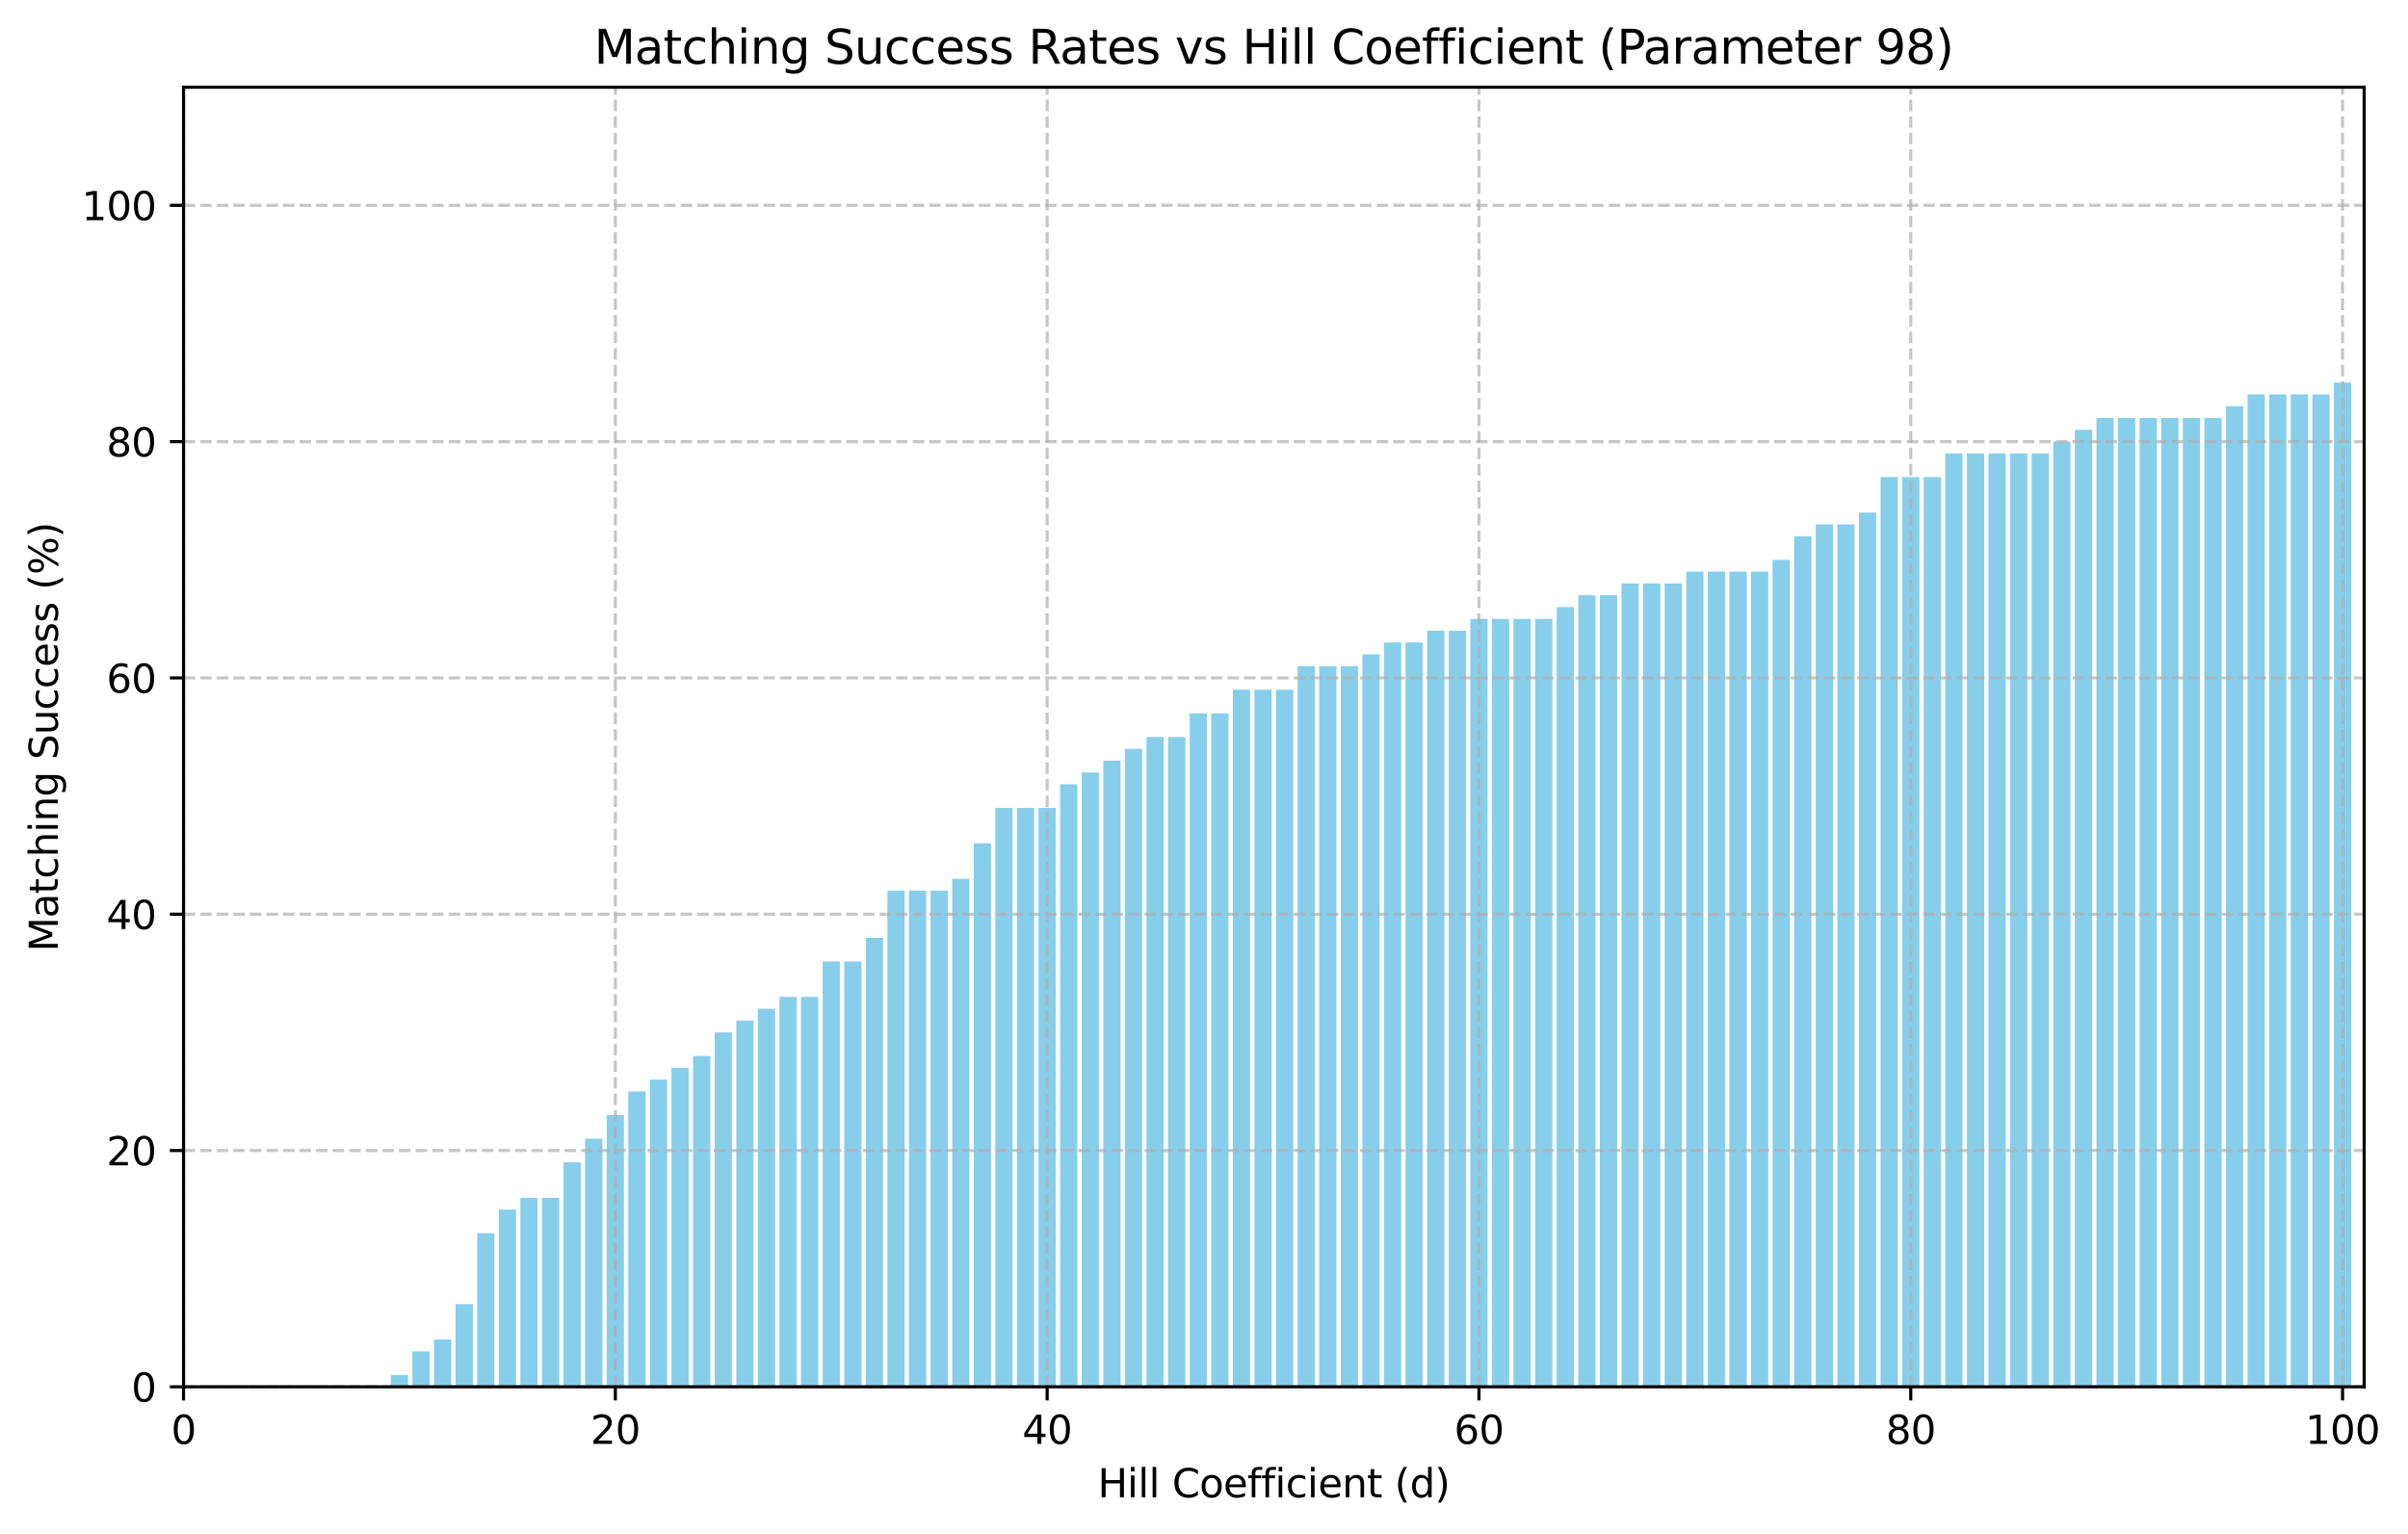 <?xml version="1.0" encoding="utf-8" standalone="no"?>
<!DOCTYPE svg PUBLIC "-//W3C//DTD SVG 1.1//EN"
  "http://www.w3.org/Graphics/SVG/1.1/DTD/svg11.dtd">
<svg xmlns:xlink="http://www.w3.org/1999/xlink" width="616.185pt" height="392.514pt" viewBox="0 0 616.185 392.514" xmlns="http://www.w3.org/2000/svg" version="1.1">
 <defs>
  <style type="text/css">*{stroke-linejoin: round; stroke-linecap: butt}</style>
 </defs>
 <g id="figure_1">
  <g id="patch_1">
   <path d="M 0 392.514 
L 616.185 392.514 
L 616.185 0 
L 0 0 
z
" style="fill: #ffffff"/>
  </g>
  <g id="axes_1">
   <g id="patch_2">
    <path d="M 46.966 354.958 
L 604.966 354.958 
L 604.966 22.318 
L 46.966 22.318 
z
" style="fill: #ffffff"/>
   </g>
   <g id="patch_3">
    <path d="M 44.756 354.958 
L 49.176 354.958 
L 49.176 354.958 
L 44.756 354.958 
z
" clip-path="url(#pdfd676a582)" style="fill: #87ceeb"/>
   </g>
   <g id="patch_4">
    <path d="M 50.28 354.958 
L 54.7 354.958 
L 54.7 354.958 
L 50.28 354.958 
z
" clip-path="url(#pdfd676a582)" style="fill: #87ceeb"/>
   </g>
   <g id="patch_5">
    <path d="M 55.805 354.958 
L 60.225 354.958 
L 60.225 354.958 
L 55.805 354.958 
z
" clip-path="url(#pdfd676a582)" style="fill: #87ceeb"/>
   </g>
   <g id="patch_6">
    <path d="M 61.33 354.958 
L 65.75 354.958 
L 65.75 354.958 
L 61.33 354.958 
z
" clip-path="url(#pdfd676a582)" style="fill: #87ceeb"/>
   </g>
   <g id="patch_7">
    <path d="M 66.855 354.958 
L 71.275 354.958 
L 71.275 354.958 
L 66.855 354.958 
z
" clip-path="url(#pdfd676a582)" style="fill: #87ceeb"/>
   </g>
   <g id="patch_8">
    <path d="M 72.379 354.958 
L 76.799 354.958 
L 76.799 354.958 
L 72.379 354.958 
z
" clip-path="url(#pdfd676a582)" style="fill: #87ceeb"/>
   </g>
   <g id="patch_9">
    <path d="M 77.904 354.958 
L 82.324 354.958 
L 82.324 354.958 
L 77.904 354.958 
z
" clip-path="url(#pdfd676a582)" style="fill: #87ceeb"/>
   </g>
   <g id="patch_10">
    <path d="M 83.429 354.958 
L 87.849 354.958 
L 87.849 354.958 
L 83.429 354.958 
z
" clip-path="url(#pdfd676a582)" style="fill: #87ceeb"/>
   </g>
   <g id="patch_11">
    <path d="M 88.954 354.958 
L 93.374 354.958 
L 93.374 354.958 
L 88.954 354.958 
z
" clip-path="url(#pdfd676a582)" style="fill: #87ceeb"/>
   </g>
   <g id="patch_12">
    <path d="M 94.478 354.958 
L 98.898 354.958 
L 98.898 354.958 
L 94.478 354.958 
z
" clip-path="url(#pdfd676a582)" style="fill: #87ceeb"/>
   </g>
   <g id="patch_13">
    <path d="M 100.003 354.958 
L 104.423 354.958 
L 104.423 351.934 
L 100.003 351.934 
z
" clip-path="url(#pdfd676a582)" style="fill: #87ceeb"/>
   </g>
   <g id="patch_14">
    <path d="M 105.528 354.958 
L 109.948 354.958 
L 109.948 345.886 
L 105.528 345.886 
z
" clip-path="url(#pdfd676a582)" style="fill: #87ceeb"/>
   </g>
   <g id="patch_15">
    <path d="M 111.053 354.958 
L 115.473 354.958 
L 115.473 342.862 
L 111.053 342.862 
z
" clip-path="url(#pdfd676a582)" style="fill: #87ceeb"/>
   </g>
   <g id="patch_16">
    <path d="M 116.578 354.958 
L 120.997 354.958 
L 120.997 333.79 
L 116.578 333.79 
z
" clip-path="url(#pdfd676a582)" style="fill: #87ceeb"/>
   </g>
   <g id="patch_17">
    <path d="M 122.102 354.958 
L 126.522 354.958 
L 126.522 315.646 
L 122.102 315.646 
z
" clip-path="url(#pdfd676a582)" style="fill: #87ceeb"/>
   </g>
   <g id="patch_18">
    <path d="M 127.627 354.958 
L 132.047 354.958 
L 132.047 309.598 
L 127.627 309.598 
z
" clip-path="url(#pdfd676a582)" style="fill: #87ceeb"/>
   </g>
   <g id="patch_19">
    <path d="M 133.152 354.958 
L 137.572 354.958 
L 137.572 306.574 
L 133.152 306.574 
z
" clip-path="url(#pdfd676a582)" style="fill: #87ceeb"/>
   </g>
   <g id="patch_20">
    <path d="M 138.677 354.958 
L 143.096 354.958 
L 143.096 306.574 
L 138.677 306.574 
z
" clip-path="url(#pdfd676a582)" style="fill: #87ceeb"/>
   </g>
   <g id="patch_21">
    <path d="M 144.201 354.958 
L 148.621 354.958 
L 148.621 297.502 
L 144.201 297.502 
z
" clip-path="url(#pdfd676a582)" style="fill: #87ceeb"/>
   </g>
   <g id="patch_22">
    <path d="M 149.726 354.958 
L 154.146 354.958 
L 154.146 291.454 
L 149.726 291.454 
z
" clip-path="url(#pdfd676a582)" style="fill: #87ceeb"/>
   </g>
   <g id="patch_23">
    <path d="M 155.251 354.958 
L 159.671 354.958 
L 159.671 285.406 
L 155.251 285.406 
z
" clip-path="url(#pdfd676a582)" style="fill: #87ceeb"/>
   </g>
   <g id="patch_24">
    <path d="M 160.776 354.958 
L 165.195 354.958 
L 165.195 279.358 
L 160.776 279.358 
z
" clip-path="url(#pdfd676a582)" style="fill: #87ceeb"/>
   </g>
   <g id="patch_25">
    <path d="M 166.3 354.958 
L 170.72 354.958 
L 170.72 276.334 
L 166.3 276.334 
z
" clip-path="url(#pdfd676a582)" style="fill: #87ceeb"/>
   </g>
   <g id="patch_26">
    <path d="M 171.825 354.958 
L 176.245 354.958 
L 176.245 273.31 
L 171.825 273.31 
z
" clip-path="url(#pdfd676a582)" style="fill: #87ceeb"/>
   </g>
   <g id="patch_27">
    <path d="M 177.35 354.958 
L 181.77 354.958 
L 181.77 270.286 
L 177.35 270.286 
z
" clip-path="url(#pdfd676a582)" style="fill: #87ceeb"/>
   </g>
   <g id="patch_28">
    <path d="M 182.875 354.958 
L 187.294 354.958 
L 187.294 264.238 
L 182.875 264.238 
z
" clip-path="url(#pdfd676a582)" style="fill: #87ceeb"/>
   </g>
   <g id="patch_29">
    <path d="M 188.399 354.958 
L 192.819 354.958 
L 192.819 261.214 
L 188.399 261.214 
z
" clip-path="url(#pdfd676a582)" style="fill: #87ceeb"/>
   </g>
   <g id="patch_30">
    <path d="M 193.924 354.958 
L 198.344 354.958 
L 198.344 258.19 
L 193.924 258.19 
z
" clip-path="url(#pdfd676a582)" style="fill: #87ceeb"/>
   </g>
   <g id="patch_31">
    <path d="M 199.449 354.958 
L 203.869 354.958 
L 203.869 255.166 
L 199.449 255.166 
z
" clip-path="url(#pdfd676a582)" style="fill: #87ceeb"/>
   </g>
   <g id="patch_32">
    <path d="M 204.974 354.958 
L 209.393 354.958 
L 209.393 255.166 
L 204.974 255.166 
z
" clip-path="url(#pdfd676a582)" style="fill: #87ceeb"/>
   </g>
   <g id="patch_33">
    <path d="M 210.498 354.958 
L 214.918 354.958 
L 214.918 246.094 
L 210.498 246.094 
z
" clip-path="url(#pdfd676a582)" style="fill: #87ceeb"/>
   </g>
   <g id="patch_34">
    <path d="M 216.023 354.958 
L 220.443 354.958 
L 220.443 246.094 
L 216.023 246.094 
z
" clip-path="url(#pdfd676a582)" style="fill: #87ceeb"/>
   </g>
   <g id="patch_35">
    <path d="M 221.548 354.958 
L 225.968 354.958 
L 225.968 240.046 
L 221.548 240.046 
z
" clip-path="url(#pdfd676a582)" style="fill: #87ceeb"/>
   </g>
   <g id="patch_36">
    <path d="M 227.073 354.958 
L 231.492 354.958 
L 231.492 227.95 
L 227.073 227.95 
z
" clip-path="url(#pdfd676a582)" style="fill: #87ceeb"/>
   </g>
   <g id="patch_37">
    <path d="M 232.597 354.958 
L 237.017 354.958 
L 237.017 227.95 
L 232.597 227.95 
z
" clip-path="url(#pdfd676a582)" style="fill: #87ceeb"/>
   </g>
   <g id="patch_38">
    <path d="M 238.122 354.958 
L 242.542 354.958 
L 242.542 227.95 
L 238.122 227.95 
z
" clip-path="url(#pdfd676a582)" style="fill: #87ceeb"/>
   </g>
   <g id="patch_39">
    <path d="M 243.647 354.958 
L 248.067 354.958 
L 248.067 224.926 
L 243.647 224.926 
z
" clip-path="url(#pdfd676a582)" style="fill: #87ceeb"/>
   </g>
   <g id="patch_40">
    <path d="M 249.172 354.958 
L 253.591 354.958 
L 253.591 215.854 
L 249.172 215.854 
z
" clip-path="url(#pdfd676a582)" style="fill: #87ceeb"/>
   </g>
   <g id="patch_41">
    <path d="M 254.696 354.958 
L 259.116 354.958 
L 259.116 206.782 
L 254.696 206.782 
z
" clip-path="url(#pdfd676a582)" style="fill: #87ceeb"/>
   </g>
   <g id="patch_42">
    <path d="M 260.221 354.958 
L 264.641 354.958 
L 264.641 206.782 
L 260.221 206.782 
z
" clip-path="url(#pdfd676a582)" style="fill: #87ceeb"/>
   </g>
   <g id="patch_43">
    <path d="M 265.746 354.958 
L 270.166 354.958 
L 270.166 206.782 
L 265.746 206.782 
z
" clip-path="url(#pdfd676a582)" style="fill: #87ceeb"/>
   </g>
   <g id="patch_44">
    <path d="M 271.271 354.958 
L 275.69 354.958 
L 275.69 200.734 
L 271.271 200.734 
z
" clip-path="url(#pdfd676a582)" style="fill: #87ceeb"/>
   </g>
   <g id="patch_45">
    <path d="M 276.795 354.958 
L 281.215 354.958 
L 281.215 197.71 
L 276.795 197.71 
z
" clip-path="url(#pdfd676a582)" style="fill: #87ceeb"/>
   </g>
   <g id="patch_46">
    <path d="M 282.32 354.958 
L 286.74 354.958 
L 286.74 194.686 
L 282.32 194.686 
z
" clip-path="url(#pdfd676a582)" style="fill: #87ceeb"/>
   </g>
   <g id="patch_47">
    <path d="M 287.845 354.958 
L 292.265 354.958 
L 292.265 191.662 
L 287.845 191.662 
z
" clip-path="url(#pdfd676a582)" style="fill: #87ceeb"/>
   </g>
   <g id="patch_48">
    <path d="M 293.37 354.958 
L 297.789 354.958 
L 297.789 188.638 
L 293.37 188.638 
z
" clip-path="url(#pdfd676a582)" style="fill: #87ceeb"/>
   </g>
   <g id="patch_49">
    <path d="M 298.894 354.958 
L 303.314 354.958 
L 303.314 188.638 
L 298.894 188.638 
z
" clip-path="url(#pdfd676a582)" style="fill: #87ceeb"/>
   </g>
   <g id="patch_50">
    <path d="M 304.419 354.958 
L 308.839 354.958 
L 308.839 182.59 
L 304.419 182.59 
z
" clip-path="url(#pdfd676a582)" style="fill: #87ceeb"/>
   </g>
   <g id="patch_51">
    <path d="M 309.944 354.958 
L 314.364 354.958 
L 314.364 182.59 
L 309.944 182.59 
z
" clip-path="url(#pdfd676a582)" style="fill: #87ceeb"/>
   </g>
   <g id="patch_52">
    <path d="M 315.469 354.958 
L 319.888 354.958 
L 319.888 176.542 
L 315.469 176.542 
z
" clip-path="url(#pdfd676a582)" style="fill: #87ceeb"/>
   </g>
   <g id="patch_53">
    <path d="M 320.993 354.958 
L 325.413 354.958 
L 325.413 176.542 
L 320.993 176.542 
z
" clip-path="url(#pdfd676a582)" style="fill: #87ceeb"/>
   </g>
   <g id="patch_54">
    <path d="M 326.518 354.958 
L 330.938 354.958 
L 330.938 176.542 
L 326.518 176.542 
z
" clip-path="url(#pdfd676a582)" style="fill: #87ceeb"/>
   </g>
   <g id="patch_55">
    <path d="M 332.043 354.958 
L 336.463 354.958 
L 336.463 170.494 
L 332.043 170.494 
z
" clip-path="url(#pdfd676a582)" style="fill: #87ceeb"/>
   </g>
   <g id="patch_56">
    <path d="M 337.568 354.958 
L 341.987 354.958 
L 341.987 170.494 
L 337.568 170.494 
z
" clip-path="url(#pdfd676a582)" style="fill: #87ceeb"/>
   </g>
   <g id="patch_57">
    <path d="M 343.092 354.958 
L 347.512 354.958 
L 347.512 170.494 
L 343.092 170.494 
z
" clip-path="url(#pdfd676a582)" style="fill: #87ceeb"/>
   </g>
   <g id="patch_58">
    <path d="M 348.617 354.958 
L 353.037 354.958 
L 353.037 167.47 
L 348.617 167.47 
z
" clip-path="url(#pdfd676a582)" style="fill: #87ceeb"/>
   </g>
   <g id="patch_59">
    <path d="M 354.142 354.958 
L 358.562 354.958 
L 358.562 164.446 
L 354.142 164.446 
z
" clip-path="url(#pdfd676a582)" style="fill: #87ceeb"/>
   </g>
   <g id="patch_60">
    <path d="M 359.667 354.958 
L 364.086 354.958 
L 364.086 164.446 
L 359.667 164.446 
z
" clip-path="url(#pdfd676a582)" style="fill: #87ceeb"/>
   </g>
   <g id="patch_61">
    <path d="M 365.191 354.958 
L 369.611 354.958 
L 369.611 161.422 
L 365.191 161.422 
z
" clip-path="url(#pdfd676a582)" style="fill: #87ceeb"/>
   </g>
   <g id="patch_62">
    <path d="M 370.716 354.958 
L 375.136 354.958 
L 375.136 161.422 
L 370.716 161.422 
z
" clip-path="url(#pdfd676a582)" style="fill: #87ceeb"/>
   </g>
   <g id="patch_63">
    <path d="M 376.241 354.958 
L 380.661 354.958 
L 380.661 158.398 
L 376.241 158.398 
z
" clip-path="url(#pdfd676a582)" style="fill: #87ceeb"/>
   </g>
   <g id="patch_64">
    <path d="M 381.766 354.958 
L 386.185 354.958 
L 386.185 158.398 
L 381.766 158.398 
z
" clip-path="url(#pdfd676a582)" style="fill: #87ceeb"/>
   </g>
   <g id="patch_65">
    <path d="M 387.29 354.958 
L 391.71 354.958 
L 391.71 158.398 
L 387.29 158.398 
z
" clip-path="url(#pdfd676a582)" style="fill: #87ceeb"/>
   </g>
   <g id="patch_66">
    <path d="M 392.815 354.958 
L 397.235 354.958 
L 397.235 158.398 
L 392.815 158.398 
z
" clip-path="url(#pdfd676a582)" style="fill: #87ceeb"/>
   </g>
   <g id="patch_67">
    <path d="M 398.34 354.958 
L 402.76 354.958 
L 402.76 155.374 
L 398.34 155.374 
z
" clip-path="url(#pdfd676a582)" style="fill: #87ceeb"/>
   </g>
   <g id="patch_68">
    <path d="M 403.865 354.958 
L 408.284 354.958 
L 408.284 152.35 
L 403.865 152.35 
z
" clip-path="url(#pdfd676a582)" style="fill: #87ceeb"/>
   </g>
   <g id="patch_69">
    <path d="M 409.389 354.958 
L 413.809 354.958 
L 413.809 152.35 
L 409.389 152.35 
z
" clip-path="url(#pdfd676a582)" style="fill: #87ceeb"/>
   </g>
   <g id="patch_70">
    <path d="M 414.914 354.958 
L 419.334 354.958 
L 419.334 149.326 
L 414.914 149.326 
z
" clip-path="url(#pdfd676a582)" style="fill: #87ceeb"/>
   </g>
   <g id="patch_71">
    <path d="M 420.439 354.958 
L 424.859 354.958 
L 424.859 149.326 
L 420.439 149.326 
z
" clip-path="url(#pdfd676a582)" style="fill: #87ceeb"/>
   </g>
   <g id="patch_72">
    <path d="M 425.964 354.958 
L 430.383 354.958 
L 430.383 149.326 
L 425.964 149.326 
z
" clip-path="url(#pdfd676a582)" style="fill: #87ceeb"/>
   </g>
   <g id="patch_73">
    <path d="M 431.488 354.958 
L 435.908 354.958 
L 435.908 146.302 
L 431.488 146.302 
z
" clip-path="url(#pdfd676a582)" style="fill: #87ceeb"/>
   </g>
   <g id="patch_74">
    <path d="M 437.013 354.958 
L 441.433 354.958 
L 441.433 146.302 
L 437.013 146.302 
z
" clip-path="url(#pdfd676a582)" style="fill: #87ceeb"/>
   </g>
   <g id="patch_75">
    <path d="M 442.538 354.958 
L 446.958 354.958 
L 446.958 146.302 
L 442.538 146.302 
z
" clip-path="url(#pdfd676a582)" style="fill: #87ceeb"/>
   </g>
   <g id="patch_76">
    <path d="M 448.063 354.958 
L 452.482 354.958 
L 452.482 146.302 
L 448.063 146.302 
z
" clip-path="url(#pdfd676a582)" style="fill: #87ceeb"/>
   </g>
   <g id="patch_77">
    <path d="M 453.587 354.958 
L 458.007 354.958 
L 458.007 143.278 
L 453.587 143.278 
z
" clip-path="url(#pdfd676a582)" style="fill: #87ceeb"/>
   </g>
   <g id="patch_78">
    <path d="M 459.112 354.958 
L 463.532 354.958 
L 463.532 137.23 
L 459.112 137.23 
z
" clip-path="url(#pdfd676a582)" style="fill: #87ceeb"/>
   </g>
   <g id="patch_79">
    <path d="M 464.637 354.958 
L 469.057 354.958 
L 469.057 134.206 
L 464.637 134.206 
z
" clip-path="url(#pdfd676a582)" style="fill: #87ceeb"/>
   </g>
   <g id="patch_80">
    <path d="M 470.162 354.958 
L 474.581 354.958 
L 474.581 134.206 
L 470.162 134.206 
z
" clip-path="url(#pdfd676a582)" style="fill: #87ceeb"/>
   </g>
   <g id="patch_81">
    <path d="M 475.686 354.958 
L 480.106 354.958 
L 480.106 131.182 
L 475.686 131.182 
z
" clip-path="url(#pdfd676a582)" style="fill: #87ceeb"/>
   </g>
   <g id="patch_82">
    <path d="M 481.211 354.958 
L 485.631 354.958 
L 485.631 122.11 
L 481.211 122.11 
z
" clip-path="url(#pdfd676a582)" style="fill: #87ceeb"/>
   </g>
   <g id="patch_83">
    <path d="M 486.736 354.958 
L 491.156 354.958 
L 491.156 122.11 
L 486.736 122.11 
z
" clip-path="url(#pdfd676a582)" style="fill: #87ceeb"/>
   </g>
   <g id="patch_84">
    <path d="M 492.261 354.958 
L 496.68 354.958 
L 496.68 122.11 
L 492.261 122.11 
z
" clip-path="url(#pdfd676a582)" style="fill: #87ceeb"/>
   </g>
   <g id="patch_85">
    <path d="M 497.785 354.958 
L 502.205 354.958 
L 502.205 116.062 
L 497.785 116.062 
z
" clip-path="url(#pdfd676a582)" style="fill: #87ceeb"/>
   </g>
   <g id="patch_86">
    <path d="M 503.31 354.958 
L 507.73 354.958 
L 507.73 116.062 
L 503.31 116.062 
z
" clip-path="url(#pdfd676a582)" style="fill: #87ceeb"/>
   </g>
   <g id="patch_87">
    <path d="M 508.835 354.958 
L 513.255 354.958 
L 513.255 116.062 
L 508.835 116.062 
z
" clip-path="url(#pdfd676a582)" style="fill: #87ceeb"/>
   </g>
   <g id="patch_88">
    <path d="M 514.36 354.958 
L 518.779 354.958 
L 518.779 116.062 
L 514.36 116.062 
z
" clip-path="url(#pdfd676a582)" style="fill: #87ceeb"/>
   </g>
   <g id="patch_89">
    <path d="M 519.884 354.958 
L 524.304 354.958 
L 524.304 116.062 
L 519.884 116.062 
z
" clip-path="url(#pdfd676a582)" style="fill: #87ceeb"/>
   </g>
   <g id="patch_90">
    <path d="M 525.409 354.958 
L 529.829 354.958 
L 529.829 113.038 
L 525.409 113.038 
z
" clip-path="url(#pdfd676a582)" style="fill: #87ceeb"/>
   </g>
   <g id="patch_91">
    <path d="M 530.934 354.958 
L 535.354 354.958 
L 535.354 110.014 
L 530.934 110.014 
z
" clip-path="url(#pdfd676a582)" style="fill: #87ceeb"/>
   </g>
   <g id="patch_92">
    <path d="M 536.459 354.958 
L 540.878 354.958 
L 540.878 106.99 
L 536.459 106.99 
z
" clip-path="url(#pdfd676a582)" style="fill: #87ceeb"/>
   </g>
   <g id="patch_93">
    <path d="M 541.983 354.958 
L 546.403 354.958 
L 546.403 106.99 
L 541.983 106.99 
z
" clip-path="url(#pdfd676a582)" style="fill: #87ceeb"/>
   </g>
   <g id="patch_94">
    <path d="M 547.508 354.958 
L 551.928 354.958 
L 551.928 106.99 
L 547.508 106.99 
z
" clip-path="url(#pdfd676a582)" style="fill: #87ceeb"/>
   </g>
   <g id="patch_95">
    <path d="M 553.033 354.958 
L 557.453 354.958 
L 557.453 106.99 
L 553.033 106.99 
z
" clip-path="url(#pdfd676a582)" style="fill: #87ceeb"/>
   </g>
   <g id="patch_96">
    <path d="M 558.558 354.958 
L 562.978 354.958 
L 562.978 106.99 
L 558.558 106.99 
z
" clip-path="url(#pdfd676a582)" style="fill: #87ceeb"/>
   </g>
   <g id="patch_97">
    <path d="M 564.082 354.958 
L 568.502 354.958 
L 568.502 106.99 
L 564.082 106.99 
z
" clip-path="url(#pdfd676a582)" style="fill: #87ceeb"/>
   </g>
   <g id="patch_98">
    <path d="M 569.607 354.958 
L 574.027 354.958 
L 574.027 103.966 
L 569.607 103.966 
z
" clip-path="url(#pdfd676a582)" style="fill: #87ceeb"/>
   </g>
   <g id="patch_99">
    <path d="M 575.132 354.958 
L 579.552 354.958 
L 579.552 100.942 
L 575.132 100.942 
z
" clip-path="url(#pdfd676a582)" style="fill: #87ceeb"/>
   </g>
   <g id="patch_100">
    <path d="M 580.657 354.958 
L 585.077 354.958 
L 585.077 100.942 
L 580.657 100.942 
z
" clip-path="url(#pdfd676a582)" style="fill: #87ceeb"/>
   </g>
   <g id="patch_101">
    <path d="M 586.181 354.958 
L 590.601 354.958 
L 590.601 100.942 
L 586.181 100.942 
z
" clip-path="url(#pdfd676a582)" style="fill: #87ceeb"/>
   </g>
   <g id="patch_102">
    <path d="M 591.706 354.958 
L 596.126 354.958 
L 596.126 100.942 
L 591.706 100.942 
z
" clip-path="url(#pdfd676a582)" style="fill: #87ceeb"/>
   </g>
   <g id="patch_103">
    <path d="M 597.231 354.958 
L 601.651 354.958 
L 601.651 97.918 
L 597.231 97.918 
z
" clip-path="url(#pdfd676a582)" style="fill: #87ceeb"/>
   </g>
   <g id="matplotlib.axis_1">
    <g id="xtick_1">
     <g id="line2d_1">
      <path d="M 46.966 354.958 
L 46.966 22.318 
" clip-path="url(#pdfd676a582)" style="fill: none; stroke-dasharray: 2.96,1.28; stroke-dashoffset: 0; stroke: #b0b0b0; stroke-opacity: 0.7; stroke-width: 0.8"/>
     </g>
     <g id="line2d_2">
      <defs>
       <path id="m2ff9c4ba12" d="M 0 0 
L 0 3.5 
" style="stroke: #000000; stroke-width: 0.8"/>
      </defs>
      <g>
       <use xlink:href="#m2ff9c4ba12" x="46.966" y="354.958" style="stroke: #000000; stroke-width: 0.8"/>
      </g>
     </g>
     <g id="text_1">
      <!-- 0 -->
      <g transform="translate(43.784 369.557) scale(0.1 -0.1)">
       <defs>
        <path id="DejaVuSans-30" d="M 2034 4250 
Q 1547 4250 1301 3770 
Q 1056 3291 1056 2328 
Q 1056 1369 1301 889 
Q 1547 409 2034 409 
Q 2525 409 2770 889 
Q 3016 1369 3016 2328 
Q 3016 3291 2770 3770 
Q 2525 4250 2034 4250 
z
M 2034 4750 
Q 2819 4750 3233 4129 
Q 3647 3509 3647 2328 
Q 3647 1150 3233 529 
Q 2819 -91 2034 -91 
Q 1250 -91 836 529 
Q 422 1150 422 2328 
Q 422 3509 836 4129 
Q 1250 4750 2034 4750 
z
" transform="scale(0.016)"/>
       </defs>
       <use xlink:href="#DejaVuSans-30"/>
      </g>
     </g>
    </g>
    <g id="xtick_2">
     <g id="line2d_3">
      <path d="M 157.461 354.958 
L 157.461 22.318 
" clip-path="url(#pdfd676a582)" style="fill: none; stroke-dasharray: 2.96,1.28; stroke-dashoffset: 0; stroke: #b0b0b0; stroke-opacity: 0.7; stroke-width: 0.8"/>
     </g>
     <g id="line2d_4">
      <g>
       <use xlink:href="#m2ff9c4ba12" x="157.461" y="354.958" style="stroke: #000000; stroke-width: 0.8"/>
      </g>
     </g>
     <g id="text_2">
      <!-- 20 -->
      <g transform="translate(151.098 369.557) scale(0.1 -0.1)">
       <defs>
        <path id="DejaVuSans-32" d="M 1228 531 
L 3431 531 
L 3431 0 
L 469 0 
L 469 531 
Q 828 903 1448 1529 
Q 2069 2156 2228 2338 
Q 2531 2678 2651 2914 
Q 2772 3150 2772 3378 
Q 2772 3750 2511 3984 
Q 2250 4219 1831 4219 
Q 1534 4219 1204 4116 
Q 875 4013 500 3803 
L 500 4441 
Q 881 4594 1212 4672 
Q 1544 4750 1819 4750 
Q 2544 4750 2975 4387 
Q 3406 4025 3406 3419 
Q 3406 3131 3298 2873 
Q 3191 2616 2906 2266 
Q 2828 2175 2409 1742 
Q 1991 1309 1228 531 
z
" transform="scale(0.016)"/>
       </defs>
       <use xlink:href="#DejaVuSans-32"/>
       <use xlink:href="#DejaVuSans-30" transform="translate(63.623 0)"/>
      </g>
     </g>
    </g>
    <g id="xtick_3">
     <g id="line2d_5">
      <path d="M 267.956 354.958 
L 267.956 22.318 
" clip-path="url(#pdfd676a582)" style="fill: none; stroke-dasharray: 2.96,1.28; stroke-dashoffset: 0; stroke: #b0b0b0; stroke-opacity: 0.7; stroke-width: 0.8"/>
     </g>
     <g id="line2d_6">
      <g>
       <use xlink:href="#m2ff9c4ba12" x="267.956" y="354.958" style="stroke: #000000; stroke-width: 0.8"/>
      </g>
     </g>
     <g id="text_3">
      <!-- 40 -->
      <g transform="translate(261.593 369.557) scale(0.1 -0.1)">
       <defs>
        <path id="DejaVuSans-34" d="M 2419 4116 
L 825 1625 
L 2419 1625 
L 2419 4116 
z
M 2253 4666 
L 3047 4666 
L 3047 1625 
L 3713 1625 
L 3713 1100 
L 3047 1100 
L 3047 0 
L 2419 0 
L 2419 1100 
L 313 1100 
L 313 1709 
L 2253 4666 
z
" transform="scale(0.016)"/>
       </defs>
       <use xlink:href="#DejaVuSans-34"/>
       <use xlink:href="#DejaVuSans-30" transform="translate(63.623 0)"/>
      </g>
     </g>
    </g>
    <g id="xtick_4">
     <g id="line2d_7">
      <path d="M 378.451 354.958 
L 378.451 22.318 
" clip-path="url(#pdfd676a582)" style="fill: none; stroke-dasharray: 2.96,1.28; stroke-dashoffset: 0; stroke: #b0b0b0; stroke-opacity: 0.7; stroke-width: 0.8"/>
     </g>
     <g id="line2d_8">
      <g>
       <use xlink:href="#m2ff9c4ba12" x="378.451" y="354.958" style="stroke: #000000; stroke-width: 0.8"/>
      </g>
     </g>
     <g id="text_4">
      <!-- 60 -->
      <g transform="translate(372.088 369.557) scale(0.1 -0.1)">
       <defs>
        <path id="DejaVuSans-36" d="M 2113 2584 
Q 1688 2584 1439 2293 
Q 1191 2003 1191 1497 
Q 1191 994 1439 701 
Q 1688 409 2113 409 
Q 2538 409 2786 701 
Q 3034 994 3034 1497 
Q 3034 2003 2786 2293 
Q 2538 2584 2113 2584 
z
M 3366 4563 
L 3366 3988 
Q 3128 4100 2886 4159 
Q 2644 4219 2406 4219 
Q 1781 4219 1451 3797 
Q 1122 3375 1075 2522 
Q 1259 2794 1537 2939 
Q 1816 3084 2150 3084 
Q 2853 3084 3261 2657 
Q 3669 2231 3669 1497 
Q 3669 778 3244 343 
Q 2819 -91 2113 -91 
Q 1303 -91 875 529 
Q 447 1150 447 2328 
Q 447 3434 972 4092 
Q 1497 4750 2381 4750 
Q 2619 4750 2861 4703 
Q 3103 4656 3366 4563 
z
" transform="scale(0.016)"/>
       </defs>
       <use xlink:href="#DejaVuSans-36"/>
       <use xlink:href="#DejaVuSans-30" transform="translate(63.623 0)"/>
      </g>
     </g>
    </g>
    <g id="xtick_5">
     <g id="line2d_9">
      <path d="M 488.946 354.958 
L 488.946 22.318 
" clip-path="url(#pdfd676a582)" style="fill: none; stroke-dasharray: 2.96,1.28; stroke-dashoffset: 0; stroke: #b0b0b0; stroke-opacity: 0.7; stroke-width: 0.8"/>
     </g>
     <g id="line2d_10">
      <g>
       <use xlink:href="#m2ff9c4ba12" x="488.946" y="354.958" style="stroke: #000000; stroke-width: 0.8"/>
      </g>
     </g>
     <g id="text_5">
      <!-- 80 -->
      <g transform="translate(482.583 369.557) scale(0.1 -0.1)">
       <defs>
        <path id="DejaVuSans-38" d="M 2034 2216 
Q 1584 2216 1326 1975 
Q 1069 1734 1069 1313 
Q 1069 891 1326 650 
Q 1584 409 2034 409 
Q 2484 409 2743 651 
Q 3003 894 3003 1313 
Q 3003 1734 2745 1975 
Q 2488 2216 2034 2216 
z
M 1403 2484 
Q 997 2584 770 2862 
Q 544 3141 544 3541 
Q 544 4100 942 4425 
Q 1341 4750 2034 4750 
Q 2731 4750 3128 4425 
Q 3525 4100 3525 3541 
Q 3525 3141 3298 2862 
Q 3072 2584 2669 2484 
Q 3125 2378 3379 2068 
Q 3634 1759 3634 1313 
Q 3634 634 3220 271 
Q 2806 -91 2034 -91 
Q 1263 -91 848 271 
Q 434 634 434 1313 
Q 434 1759 690 2068 
Q 947 2378 1403 2484 
z
M 1172 3481 
Q 1172 3119 1398 2916 
Q 1625 2713 2034 2713 
Q 2441 2713 2670 2916 
Q 2900 3119 2900 3481 
Q 2900 3844 2670 4047 
Q 2441 4250 2034 4250 
Q 1625 4250 1398 4047 
Q 1172 3844 1172 3481 
z
" transform="scale(0.016)"/>
       </defs>
       <use xlink:href="#DejaVuSans-38"/>
       <use xlink:href="#DejaVuSans-30" transform="translate(63.623 0)"/>
      </g>
     </g>
    </g>
    <g id="xtick_6">
     <g id="line2d_11">
      <path d="M 599.441 354.958 
L 599.441 22.318 
" clip-path="url(#pdfd676a582)" style="fill: none; stroke-dasharray: 2.96,1.28; stroke-dashoffset: 0; stroke: #b0b0b0; stroke-opacity: 0.7; stroke-width: 0.8"/>
     </g>
     <g id="line2d_12">
      <g>
       <use xlink:href="#m2ff9c4ba12" x="599.441" y="354.958" style="stroke: #000000; stroke-width: 0.8"/>
      </g>
     </g>
     <g id="text_6">
      <!-- 100 -->
      <g transform="translate(589.897 369.557) scale(0.1 -0.1)">
       <defs>
        <path id="DejaVuSans-31" d="M 794 531 
L 1825 531 
L 1825 4091 
L 703 3866 
L 703 4441 
L 1819 4666 
L 2450 4666 
L 2450 531 
L 3481 531 
L 3481 0 
L 794 0 
L 794 531 
z
" transform="scale(0.016)"/>
       </defs>
       <use xlink:href="#DejaVuSans-31"/>
       <use xlink:href="#DejaVuSans-30" transform="translate(63.623 0)"/>
       <use xlink:href="#DejaVuSans-30" transform="translate(127.246 0)"/>
      </g>
     </g>
    </g>
    <g id="text_7">
     <!-- Hill Coefficient (d) -->
     <g transform="translate(280.904 383.235) scale(0.1 -0.1)">
      <defs>
       <path id="DejaVuSans-48" d="M 628 4666 
L 1259 4666 
L 1259 2753 
L 3553 2753 
L 3553 4666 
L 4184 4666 
L 4184 0 
L 3553 0 
L 3553 2222 
L 1259 2222 
L 1259 0 
L 628 0 
L 628 4666 
z
" transform="scale(0.016)"/>
       <path id="DejaVuSans-69" d="M 603 3500 
L 1178 3500 
L 1178 0 
L 603 0 
L 603 3500 
z
M 603 4863 
L 1178 4863 
L 1178 4134 
L 603 4134 
L 603 4863 
z
" transform="scale(0.016)"/>
       <path id="DejaVuSans-6c" d="M 603 4863 
L 1178 4863 
L 1178 0 
L 603 0 
L 603 4863 
z
" transform="scale(0.016)"/>
       <path id="DejaVuSans-20" transform="scale(0.016)"/>
       <path id="DejaVuSans-43" d="M 4122 4306 
L 4122 3641 
Q 3803 3938 3442 4084 
Q 3081 4231 2675 4231 
Q 1875 4231 1450 3742 
Q 1025 3253 1025 2328 
Q 1025 1406 1450 917 
Q 1875 428 2675 428 
Q 3081 428 3442 575 
Q 3803 722 4122 1019 
L 4122 359 
Q 3791 134 3420 21 
Q 3050 -91 2638 -91 
Q 1578 -91 968 557 
Q 359 1206 359 2328 
Q 359 3453 968 4101 
Q 1578 4750 2638 4750 
Q 3056 4750 3426 4639 
Q 3797 4528 4122 4306 
z
" transform="scale(0.016)"/>
       <path id="DejaVuSans-6f" d="M 1959 3097 
Q 1497 3097 1228 2736 
Q 959 2375 959 1747 
Q 959 1119 1226 758 
Q 1494 397 1959 397 
Q 2419 397 2687 759 
Q 2956 1122 2956 1747 
Q 2956 2369 2687 2733 
Q 2419 3097 1959 3097 
z
M 1959 3584 
Q 2709 3584 3137 3096 
Q 3566 2609 3566 1747 
Q 3566 888 3137 398 
Q 2709 -91 1959 -91 
Q 1206 -91 779 398 
Q 353 888 353 1747 
Q 353 2609 779 3096 
Q 1206 3584 1959 3584 
z
" transform="scale(0.016)"/>
       <path id="DejaVuSans-65" d="M 3597 1894 
L 3597 1613 
L 953 1613 
Q 991 1019 1311 708 
Q 1631 397 2203 397 
Q 2534 397 2845 478 
Q 3156 559 3463 722 
L 3463 178 
Q 3153 47 2828 -22 
Q 2503 -91 2169 -91 
Q 1331 -91 842 396 
Q 353 884 353 1716 
Q 353 2575 817 3079 
Q 1281 3584 2069 3584 
Q 2775 3584 3186 3129 
Q 3597 2675 3597 1894 
z
M 3022 2063 
Q 3016 2534 2758 2815 
Q 2500 3097 2075 3097 
Q 1594 3097 1305 2825 
Q 1016 2553 972 2059 
L 3022 2063 
z
" transform="scale(0.016)"/>
       <path id="DejaVuSans-66" d="M 2375 4863 
L 2375 4384 
L 1825 4384 
Q 1516 4384 1395 4259 
Q 1275 4134 1275 3809 
L 1275 3500 
L 2222 3500 
L 2222 3053 
L 1275 3053 
L 1275 0 
L 697 0 
L 697 3053 
L 147 3053 
L 147 3500 
L 697 3500 
L 697 3744 
Q 697 4328 969 4595 
Q 1241 4863 1831 4863 
L 2375 4863 
z
" transform="scale(0.016)"/>
       <path id="DejaVuSans-63" d="M 3122 3366 
L 3122 2828 
Q 2878 2963 2633 3030 
Q 2388 3097 2138 3097 
Q 1578 3097 1268 2742 
Q 959 2388 959 1747 
Q 959 1106 1268 751 
Q 1578 397 2138 397 
Q 2388 397 2633 464 
Q 2878 531 3122 666 
L 3122 134 
Q 2881 22 2623 -34 
Q 2366 -91 2075 -91 
Q 1284 -91 818 406 
Q 353 903 353 1747 
Q 353 2603 823 3093 
Q 1294 3584 2113 3584 
Q 2378 3584 2631 3529 
Q 2884 3475 3122 3366 
z
" transform="scale(0.016)"/>
       <path id="DejaVuSans-6e" d="M 3513 2113 
L 3513 0 
L 2938 0 
L 2938 2094 
Q 2938 2591 2744 2837 
Q 2550 3084 2163 3084 
Q 1697 3084 1428 2787 
Q 1159 2491 1159 1978 
L 1159 0 
L 581 0 
L 581 3500 
L 1159 3500 
L 1159 2956 
Q 1366 3272 1645 3428 
Q 1925 3584 2291 3584 
Q 2894 3584 3203 3211 
Q 3513 2838 3513 2113 
z
" transform="scale(0.016)"/>
       <path id="DejaVuSans-74" d="M 1172 4494 
L 1172 3500 
L 2356 3500 
L 2356 3053 
L 1172 3053 
L 1172 1153 
Q 1172 725 1289 603 
Q 1406 481 1766 481 
L 2356 481 
L 2356 0 
L 1766 0 
Q 1100 0 847 248 
Q 594 497 594 1153 
L 594 3053 
L 172 3053 
L 172 3500 
L 594 3500 
L 594 4494 
L 1172 4494 
z
" transform="scale(0.016)"/>
       <path id="DejaVuSans-28" d="M 1984 4856 
Q 1566 4138 1362 3434 
Q 1159 2731 1159 2009 
Q 1159 1288 1364 580 
Q 1569 -128 1984 -844 
L 1484 -844 
Q 1016 -109 783 600 
Q 550 1309 550 2009 
Q 550 2706 781 3412 
Q 1013 4119 1484 4856 
L 1984 4856 
z
" transform="scale(0.016)"/>
       <path id="DejaVuSans-64" d="M 2906 2969 
L 2906 4863 
L 3481 4863 
L 3481 0 
L 2906 0 
L 2906 525 
Q 2725 213 2448 61 
Q 2172 -91 1784 -91 
Q 1150 -91 751 415 
Q 353 922 353 1747 
Q 353 2572 751 3078 
Q 1150 3584 1784 3584 
Q 2172 3584 2448 3432 
Q 2725 3281 2906 2969 
z
M 947 1747 
Q 947 1113 1208 752 
Q 1469 391 1925 391 
Q 2381 391 2643 752 
Q 2906 1113 2906 1747 
Q 2906 2381 2643 2742 
Q 2381 3103 1925 3103 
Q 1469 3103 1208 2742 
Q 947 2381 947 1747 
z
" transform="scale(0.016)"/>
       <path id="DejaVuSans-29" d="M 513 4856 
L 1013 4856 
Q 1481 4119 1714 3412 
Q 1947 2706 1947 2009 
Q 1947 1309 1714 600 
Q 1481 -109 1013 -844 
L 513 -844 
Q 928 -128 1133 580 
Q 1338 1288 1338 2009 
Q 1338 2731 1133 3434 
Q 928 4138 513 4856 
z
" transform="scale(0.016)"/>
      </defs>
      <use xlink:href="#DejaVuSans-48"/>
      <use xlink:href="#DejaVuSans-69" transform="translate(75.195 0)"/>
      <use xlink:href="#DejaVuSans-6c" transform="translate(102.979 0)"/>
      <use xlink:href="#DejaVuSans-6c" transform="translate(130.762 0)"/>
      <use xlink:href="#DejaVuSans-20" transform="translate(158.545 0)"/>
      <use xlink:href="#DejaVuSans-43" transform="translate(190.332 0)"/>
      <use xlink:href="#DejaVuSans-6f" transform="translate(260.156 0)"/>
      <use xlink:href="#DejaVuSans-65" transform="translate(321.338 0)"/>
      <use xlink:href="#DejaVuSans-66" transform="translate(382.861 0)"/>
      <use xlink:href="#DejaVuSans-66" transform="translate(418.066 0)"/>
      <use xlink:href="#DejaVuSans-69" transform="translate(453.271 0)"/>
      <use xlink:href="#DejaVuSans-63" transform="translate(481.055 0)"/>
      <use xlink:href="#DejaVuSans-69" transform="translate(536.035 0)"/>
      <use xlink:href="#DejaVuSans-65" transform="translate(563.818 0)"/>
      <use xlink:href="#DejaVuSans-6e" transform="translate(625.342 0)"/>
      <use xlink:href="#DejaVuSans-74" transform="translate(688.721 0)"/>
      <use xlink:href="#DejaVuSans-20" transform="translate(727.93 0)"/>
      <use xlink:href="#DejaVuSans-28" transform="translate(759.717 0)"/>
      <use xlink:href="#DejaVuSans-64" transform="translate(798.73 0)"/>
      <use xlink:href="#DejaVuSans-29" transform="translate(862.207 0)"/>
     </g>
    </g>
   </g>
   <g id="matplotlib.axis_2">
    <g id="ytick_1">
     <g id="line2d_13">
      <path d="M 46.966 354.958 
L 604.966 354.958 
" clip-path="url(#pdfd676a582)" style="fill: none; stroke-dasharray: 2.96,1.28; stroke-dashoffset: 0; stroke: #b0b0b0; stroke-opacity: 0.7; stroke-width: 0.8"/>
     </g>
     <g id="line2d_14">
      <defs>
       <path id="m91a51572c8" d="M 0 0 
L -3.5 0 
" style="stroke: #000000; stroke-width: 0.8"/>
      </defs>
      <g>
       <use xlink:href="#m91a51572c8" x="46.966" y="354.958" style="stroke: #000000; stroke-width: 0.8"/>
      </g>
     </g>
     <g id="text_8">
      <!-- 0 -->
      <g transform="translate(33.603 358.757) scale(0.1 -0.1)">
       <use xlink:href="#DejaVuSans-30"/>
      </g>
     </g>
    </g>
    <g id="ytick_2">
     <g id="line2d_15">
      <path d="M 46.966 294.478 
L 604.966 294.478 
" clip-path="url(#pdfd676a582)" style="fill: none; stroke-dasharray: 2.96,1.28; stroke-dashoffset: 0; stroke: #b0b0b0; stroke-opacity: 0.7; stroke-width: 0.8"/>
     </g>
     <g id="line2d_16">
      <g>
       <use xlink:href="#m91a51572c8" x="46.966" y="294.478" style="stroke: #000000; stroke-width: 0.8"/>
      </g>
     </g>
     <g id="text_9">
      <!-- 20 -->
      <g transform="translate(27.241 298.277) scale(0.1 -0.1)">
       <use xlink:href="#DejaVuSans-32"/>
       <use xlink:href="#DejaVuSans-30" transform="translate(63.623 0)"/>
      </g>
     </g>
    </g>
    <g id="ytick_3">
     <g id="line2d_17">
      <path d="M 46.966 233.998 
L 604.966 233.998 
" clip-path="url(#pdfd676a582)" style="fill: none; stroke-dasharray: 2.96,1.28; stroke-dashoffset: 0; stroke: #b0b0b0; stroke-opacity: 0.7; stroke-width: 0.8"/>
     </g>
     <g id="line2d_18">
      <g>
       <use xlink:href="#m91a51572c8" x="46.966" y="233.998" style="stroke: #000000; stroke-width: 0.8"/>
      </g>
     </g>
     <g id="text_10">
      <!-- 40 -->
      <g transform="translate(27.241 237.797) scale(0.1 -0.1)">
       <use xlink:href="#DejaVuSans-34"/>
       <use xlink:href="#DejaVuSans-30" transform="translate(63.623 0)"/>
      </g>
     </g>
    </g>
    <g id="ytick_4">
     <g id="line2d_19">
      <path d="M 46.966 173.518 
L 604.966 173.518 
" clip-path="url(#pdfd676a582)" style="fill: none; stroke-dasharray: 2.96,1.28; stroke-dashoffset: 0; stroke: #b0b0b0; stroke-opacity: 0.7; stroke-width: 0.8"/>
     </g>
     <g id="line2d_20">
      <g>
       <use xlink:href="#m91a51572c8" x="46.966" y="173.518" style="stroke: #000000; stroke-width: 0.8"/>
      </g>
     </g>
     <g id="text_11">
      <!-- 60 -->
      <g transform="translate(27.241 177.317) scale(0.1 -0.1)">
       <use xlink:href="#DejaVuSans-36"/>
       <use xlink:href="#DejaVuSans-30" transform="translate(63.623 0)"/>
      </g>
     </g>
    </g>
    <g id="ytick_5">
     <g id="line2d_21">
      <path d="M 46.966 113.038 
L 604.966 113.038 
" clip-path="url(#pdfd676a582)" style="fill: none; stroke-dasharray: 2.96,1.28; stroke-dashoffset: 0; stroke: #b0b0b0; stroke-opacity: 0.7; stroke-width: 0.8"/>
     </g>
     <g id="line2d_22">
      <g>
       <use xlink:href="#m91a51572c8" x="46.966" y="113.038" style="stroke: #000000; stroke-width: 0.8"/>
      </g>
     </g>
     <g id="text_12">
      <!-- 80 -->
      <g transform="translate(27.241 116.837) scale(0.1 -0.1)">
       <use xlink:href="#DejaVuSans-38"/>
       <use xlink:href="#DejaVuSans-30" transform="translate(63.623 0)"/>
      </g>
     </g>
    </g>
    <g id="ytick_6">
     <g id="line2d_23">
      <path d="M 46.966 52.558 
L 604.966 52.558 
" clip-path="url(#pdfd676a582)" style="fill: none; stroke-dasharray: 2.96,1.28; stroke-dashoffset: 0; stroke: #b0b0b0; stroke-opacity: 0.7; stroke-width: 0.8"/>
     </g>
     <g id="line2d_24">
      <g>
       <use xlink:href="#m91a51572c8" x="46.966" y="52.558" style="stroke: #000000; stroke-width: 0.8"/>
      </g>
     </g>
     <g id="text_13">
      <!-- 100 -->
      <g transform="translate(20.878 56.357) scale(0.1 -0.1)">
       <use xlink:href="#DejaVuSans-31"/>
       <use xlink:href="#DejaVuSans-30" transform="translate(63.623 0)"/>
       <use xlink:href="#DejaVuSans-30" transform="translate(127.246 0)"/>
      </g>
     </g>
    </g>
    <g id="text_14">
     <!-- Matching Success (%) -->
     <g transform="translate(14.798 243.584) rotate(-90) scale(0.1 -0.1)">
      <defs>
       <path id="DejaVuSans-4d" d="M 628 4666 
L 1569 4666 
L 2759 1491 
L 3956 4666 
L 4897 4666 
L 4897 0 
L 4281 0 
L 4281 4097 
L 3078 897 
L 2444 897 
L 1241 4097 
L 1241 0 
L 628 0 
L 628 4666 
z
" transform="scale(0.016)"/>
       <path id="DejaVuSans-61" d="M 2194 1759 
Q 1497 1759 1228 1600 
Q 959 1441 959 1056 
Q 959 750 1161 570 
Q 1363 391 1709 391 
Q 2188 391 2477 730 
Q 2766 1069 2766 1631 
L 2766 1759 
L 2194 1759 
z
M 3341 1997 
L 3341 0 
L 2766 0 
L 2766 531 
Q 2569 213 2275 61 
Q 1981 -91 1556 -91 
Q 1019 -91 701 211 
Q 384 513 384 1019 
Q 384 1609 779 1909 
Q 1175 2209 1959 2209 
L 2766 2209 
L 2766 2266 
Q 2766 2663 2505 2880 
Q 2244 3097 1772 3097 
Q 1472 3097 1187 3025 
Q 903 2953 641 2809 
L 641 3341 
Q 956 3463 1253 3523 
Q 1550 3584 1831 3584 
Q 2591 3584 2966 3190 
Q 3341 2797 3341 1997 
z
" transform="scale(0.016)"/>
       <path id="DejaVuSans-68" d="M 3513 2113 
L 3513 0 
L 2938 0 
L 2938 2094 
Q 2938 2591 2744 2837 
Q 2550 3084 2163 3084 
Q 1697 3084 1428 2787 
Q 1159 2491 1159 1978 
L 1159 0 
L 581 0 
L 581 4863 
L 1159 4863 
L 1159 2956 
Q 1366 3272 1645 3428 
Q 1925 3584 2291 3584 
Q 2894 3584 3203 3211 
Q 3513 2838 3513 2113 
z
" transform="scale(0.016)"/>
       <path id="DejaVuSans-67" d="M 2906 1791 
Q 2906 2416 2648 2759 
Q 2391 3103 1925 3103 
Q 1463 3103 1205 2759 
Q 947 2416 947 1791 
Q 947 1169 1205 825 
Q 1463 481 1925 481 
Q 2391 481 2648 825 
Q 2906 1169 2906 1791 
z
M 3481 434 
Q 3481 -459 3084 -895 
Q 2688 -1331 1869 -1331 
Q 1566 -1331 1297 -1286 
Q 1028 -1241 775 -1147 
L 775 -588 
Q 1028 -725 1275 -790 
Q 1522 -856 1778 -856 
Q 2344 -856 2625 -561 
Q 2906 -266 2906 331 
L 2906 616 
Q 2728 306 2450 153 
Q 2172 0 1784 0 
Q 1141 0 747 490 
Q 353 981 353 1791 
Q 353 2603 747 3093 
Q 1141 3584 1784 3584 
Q 2172 3584 2450 3431 
Q 2728 3278 2906 2969 
L 2906 3500 
L 3481 3500 
L 3481 434 
z
" transform="scale(0.016)"/>
       <path id="DejaVuSans-53" d="M 3425 4513 
L 3425 3897 
Q 3066 4069 2747 4153 
Q 2428 4238 2131 4238 
Q 1616 4238 1336 4038 
Q 1056 3838 1056 3469 
Q 1056 3159 1242 3001 
Q 1428 2844 1947 2747 
L 2328 2669 
Q 3034 2534 3370 2195 
Q 3706 1856 3706 1288 
Q 3706 609 3251 259 
Q 2797 -91 1919 -91 
Q 1588 -91 1214 -16 
Q 841 59 441 206 
L 441 856 
Q 825 641 1194 531 
Q 1563 422 1919 422 
Q 2459 422 2753 634 
Q 3047 847 3047 1241 
Q 3047 1584 2836 1778 
Q 2625 1972 2144 2069 
L 1759 2144 
Q 1053 2284 737 2584 
Q 422 2884 422 3419 
Q 422 4038 858 4394 
Q 1294 4750 2059 4750 
Q 2388 4750 2728 4690 
Q 3069 4631 3425 4513 
z
" transform="scale(0.016)"/>
       <path id="DejaVuSans-75" d="M 544 1381 
L 544 3500 
L 1119 3500 
L 1119 1403 
Q 1119 906 1312 657 
Q 1506 409 1894 409 
Q 2359 409 2629 706 
Q 2900 1003 2900 1516 
L 2900 3500 
L 3475 3500 
L 3475 0 
L 2900 0 
L 2900 538 
Q 2691 219 2414 64 
Q 2138 -91 1772 -91 
Q 1169 -91 856 284 
Q 544 659 544 1381 
z
M 1991 3584 
L 1991 3584 
z
" transform="scale(0.016)"/>
       <path id="DejaVuSans-73" d="M 2834 3397 
L 2834 2853 
Q 2591 2978 2328 3040 
Q 2066 3103 1784 3103 
Q 1356 3103 1142 2972 
Q 928 2841 928 2578 
Q 928 2378 1081 2264 
Q 1234 2150 1697 2047 
L 1894 2003 
Q 2506 1872 2764 1633 
Q 3022 1394 3022 966 
Q 3022 478 2636 193 
Q 2250 -91 1575 -91 
Q 1294 -91 989 -36 
Q 684 19 347 128 
L 347 722 
Q 666 556 975 473 
Q 1284 391 1588 391 
Q 1994 391 2212 530 
Q 2431 669 2431 922 
Q 2431 1156 2273 1281 
Q 2116 1406 1581 1522 
L 1381 1569 
Q 847 1681 609 1914 
Q 372 2147 372 2553 
Q 372 3047 722 3315 
Q 1072 3584 1716 3584 
Q 2034 3584 2315 3537 
Q 2597 3491 2834 3397 
z
" transform="scale(0.016)"/>
       <path id="DejaVuSans-25" d="M 4653 2053 
Q 4381 2053 4226 1822 
Q 4072 1591 4072 1178 
Q 4072 772 4226 539 
Q 4381 306 4653 306 
Q 4919 306 5073 539 
Q 5228 772 5228 1178 
Q 5228 1588 5073 1820 
Q 4919 2053 4653 2053 
z
M 4653 2450 
Q 5147 2450 5437 2106 
Q 5728 1763 5728 1178 
Q 5728 594 5436 251 
Q 5144 -91 4653 -91 
Q 4153 -91 3862 251 
Q 3572 594 3572 1178 
Q 3572 1766 3864 2108 
Q 4156 2450 4653 2450 
z
M 1428 4353 
Q 1159 4353 1004 4120 
Q 850 3888 850 3481 
Q 850 3069 1003 2837 
Q 1156 2606 1428 2606 
Q 1700 2606 1854 2837 
Q 2009 3069 2009 3481 
Q 2009 3884 1853 4118 
Q 1697 4353 1428 4353 
z
M 4250 4750 
L 4750 4750 
L 1831 -91 
L 1331 -91 
L 4250 4750 
z
M 1428 4750 
Q 1922 4750 2215 4408 
Q 2509 4066 2509 3481 
Q 2509 2891 2217 2550 
Q 1925 2209 1428 2209 
Q 931 2209 642 2551 
Q 353 2894 353 3481 
Q 353 4063 643 4406 
Q 934 4750 1428 4750 
z
" transform="scale(0.016)"/>
      </defs>
      <use xlink:href="#DejaVuSans-4d"/>
      <use xlink:href="#DejaVuSans-61" transform="translate(86.279 0)"/>
      <use xlink:href="#DejaVuSans-74" transform="translate(147.559 0)"/>
      <use xlink:href="#DejaVuSans-63" transform="translate(186.768 0)"/>
      <use xlink:href="#DejaVuSans-68" transform="translate(241.748 0)"/>
      <use xlink:href="#DejaVuSans-69" transform="translate(305.127 0)"/>
      <use xlink:href="#DejaVuSans-6e" transform="translate(332.91 0)"/>
      <use xlink:href="#DejaVuSans-67" transform="translate(396.289 0)"/>
      <use xlink:href="#DejaVuSans-20" transform="translate(459.766 0)"/>
      <use xlink:href="#DejaVuSans-53" transform="translate(491.553 0)"/>
      <use xlink:href="#DejaVuSans-75" transform="translate(555.029 0)"/>
      <use xlink:href="#DejaVuSans-63" transform="translate(618.408 0)"/>
      <use xlink:href="#DejaVuSans-63" transform="translate(673.389 0)"/>
      <use xlink:href="#DejaVuSans-65" transform="translate(728.369 0)"/>
      <use xlink:href="#DejaVuSans-73" transform="translate(789.893 0)"/>
      <use xlink:href="#DejaVuSans-73" transform="translate(841.992 0)"/>
      <use xlink:href="#DejaVuSans-20" transform="translate(894.092 0)"/>
      <use xlink:href="#DejaVuSans-28" transform="translate(925.879 0)"/>
      <use xlink:href="#DejaVuSans-25" transform="translate(964.893 0)"/>
      <use xlink:href="#DejaVuSans-29" transform="translate(1059.912 0)"/>
     </g>
    </g>
   </g>
   <g id="patch_104">
    <path d="M 46.966 354.958 
L 46.966 22.318 
" style="fill: none; stroke: #000000; stroke-width: 0.8; stroke-linejoin: miter; stroke-linecap: square"/>
   </g>
   <g id="patch_105">
    <path d="M 604.966 354.958 
L 604.966 22.318 
" style="fill: none; stroke: #000000; stroke-width: 0.8; stroke-linejoin: miter; stroke-linecap: square"/>
   </g>
   <g id="patch_106">
    <path d="M 46.966 354.958 
L 604.966 354.958 
" style="fill: none; stroke: #000000; stroke-width: 0.8; stroke-linejoin: miter; stroke-linecap: square"/>
   </g>
   <g id="patch_107">
    <path d="M 46.966 22.318 
L 604.966 22.318 
" style="fill: none; stroke: #000000; stroke-width: 0.8; stroke-linejoin: miter; stroke-linecap: square"/>
   </g>
   <g id="text_15">
    <!-- Matching Success Rates vs Hill Coefficient (Parameter 98) -->
    <g transform="translate(152.02 16.318) scale(0.12 -0.12)">
     <defs>
      <path id="DejaVuSans-52" d="M 2841 2188 
Q 3044 2119 3236 1894 
Q 3428 1669 3622 1275 
L 4263 0 
L 3584 0 
L 2988 1197 
Q 2756 1666 2539 1819 
Q 2322 1972 1947 1972 
L 1259 1972 
L 1259 0 
L 628 0 
L 628 4666 
L 2053 4666 
Q 2853 4666 3247 4331 
Q 3641 3997 3641 3322 
Q 3641 2881 3436 2590 
Q 3231 2300 2841 2188 
z
M 1259 4147 
L 1259 2491 
L 2053 2491 
Q 2509 2491 2742 2702 
Q 2975 2913 2975 3322 
Q 2975 3731 2742 3939 
Q 2509 4147 2053 4147 
L 1259 4147 
z
" transform="scale(0.016)"/>
      <path id="DejaVuSans-76" d="M 191 3500 
L 800 3500 
L 1894 563 
L 2988 3500 
L 3597 3500 
L 2284 0 
L 1503 0 
L 191 3500 
z
" transform="scale(0.016)"/>
      <path id="DejaVuSans-50" d="M 1259 4147 
L 1259 2394 
L 2053 2394 
Q 2494 2394 2734 2622 
Q 2975 2850 2975 3272 
Q 2975 3691 2734 3919 
Q 2494 4147 2053 4147 
L 1259 4147 
z
M 628 4666 
L 2053 4666 
Q 2838 4666 3239 4311 
Q 3641 3956 3641 3272 
Q 3641 2581 3239 2228 
Q 2838 1875 2053 1875 
L 1259 1875 
L 1259 0 
L 628 0 
L 628 4666 
z
" transform="scale(0.016)"/>
      <path id="DejaVuSans-72" d="M 2631 2963 
Q 2534 3019 2420 3045 
Q 2306 3072 2169 3072 
Q 1681 3072 1420 2755 
Q 1159 2438 1159 1844 
L 1159 0 
L 581 0 
L 581 3500 
L 1159 3500 
L 1159 2956 
Q 1341 3275 1631 3429 
Q 1922 3584 2338 3584 
Q 2397 3584 2469 3576 
Q 2541 3569 2628 3553 
L 2631 2963 
z
" transform="scale(0.016)"/>
      <path id="DejaVuSans-6d" d="M 3328 2828 
Q 3544 3216 3844 3400 
Q 4144 3584 4550 3584 
Q 5097 3584 5394 3201 
Q 5691 2819 5691 2113 
L 5691 0 
L 5113 0 
L 5113 2094 
Q 5113 2597 4934 2840 
Q 4756 3084 4391 3084 
Q 3944 3084 3684 2787 
Q 3425 2491 3425 1978 
L 3425 0 
L 2847 0 
L 2847 2094 
Q 2847 2600 2669 2842 
Q 2491 3084 2119 3084 
Q 1678 3084 1418 2786 
Q 1159 2488 1159 1978 
L 1159 0 
L 581 0 
L 581 3500 
L 1159 3500 
L 1159 2956 
Q 1356 3278 1631 3431 
Q 1906 3584 2284 3584 
Q 2666 3584 2933 3390 
Q 3200 3197 3328 2828 
z
" transform="scale(0.016)"/>
      <path id="DejaVuSans-39" d="M 703 97 
L 703 672 
Q 941 559 1184 500 
Q 1428 441 1663 441 
Q 2288 441 2617 861 
Q 2947 1281 2994 2138 
Q 2813 1869 2534 1725 
Q 2256 1581 1919 1581 
Q 1219 1581 811 2004 
Q 403 2428 403 3163 
Q 403 3881 828 4315 
Q 1253 4750 1959 4750 
Q 2769 4750 3195 4129 
Q 3622 3509 3622 2328 
Q 3622 1225 3098 567 
Q 2575 -91 1691 -91 
Q 1453 -91 1209 -44 
Q 966 3 703 97 
z
M 1959 2075 
Q 2384 2075 2632 2365 
Q 2881 2656 2881 3163 
Q 2881 3666 2632 3958 
Q 2384 4250 1959 4250 
Q 1534 4250 1286 3958 
Q 1038 3666 1038 3163 
Q 1038 2656 1286 2365 
Q 1534 2075 1959 2075 
z
" transform="scale(0.016)"/>
     </defs>
     <use xlink:href="#DejaVuSans-4d"/>
     <use xlink:href="#DejaVuSans-61" transform="translate(86.279 0)"/>
     <use xlink:href="#DejaVuSans-74" transform="translate(147.559 0)"/>
     <use xlink:href="#DejaVuSans-63" transform="translate(186.768 0)"/>
     <use xlink:href="#DejaVuSans-68" transform="translate(241.748 0)"/>
     <use xlink:href="#DejaVuSans-69" transform="translate(305.127 0)"/>
     <use xlink:href="#DejaVuSans-6e" transform="translate(332.91 0)"/>
     <use xlink:href="#DejaVuSans-67" transform="translate(396.289 0)"/>
     <use xlink:href="#DejaVuSans-20" transform="translate(459.766 0)"/>
     <use xlink:href="#DejaVuSans-53" transform="translate(491.553 0)"/>
     <use xlink:href="#DejaVuSans-75" transform="translate(555.029 0)"/>
     <use xlink:href="#DejaVuSans-63" transform="translate(618.408 0)"/>
     <use xlink:href="#DejaVuSans-63" transform="translate(673.389 0)"/>
     <use xlink:href="#DejaVuSans-65" transform="translate(728.369 0)"/>
     <use xlink:href="#DejaVuSans-73" transform="translate(789.893 0)"/>
     <use xlink:href="#DejaVuSans-73" transform="translate(841.992 0)"/>
     <use xlink:href="#DejaVuSans-20" transform="translate(894.092 0)"/>
     <use xlink:href="#DejaVuSans-52" transform="translate(925.879 0)"/>
     <use xlink:href="#DejaVuSans-61" transform="translate(993.111 0)"/>
     <use xlink:href="#DejaVuSans-74" transform="translate(1054.391 0)"/>
     <use xlink:href="#DejaVuSans-65" transform="translate(1093.6 0)"/>
     <use xlink:href="#DejaVuSans-73" transform="translate(1155.123 0)"/>
     <use xlink:href="#DejaVuSans-20" transform="translate(1207.223 0)"/>
     <use xlink:href="#DejaVuSans-76" transform="translate(1239.01 0)"/>
     <use xlink:href="#DejaVuSans-73" transform="translate(1298.189 0)"/>
     <use xlink:href="#DejaVuSans-20" transform="translate(1350.289 0)"/>
     <use xlink:href="#DejaVuSans-48" transform="translate(1382.076 0)"/>
     <use xlink:href="#DejaVuSans-69" transform="translate(1457.271 0)"/>
     <use xlink:href="#DejaVuSans-6c" transform="translate(1485.055 0)"/>
     <use xlink:href="#DejaVuSans-6c" transform="translate(1512.838 0)"/>
     <use xlink:href="#DejaVuSans-20" transform="translate(1540.621 0)"/>
     <use xlink:href="#DejaVuSans-43" transform="translate(1572.408 0)"/>
     <use xlink:href="#DejaVuSans-6f" transform="translate(1642.232 0)"/>
     <use xlink:href="#DejaVuSans-65" transform="translate(1703.414 0)"/>
     <use xlink:href="#DejaVuSans-66" transform="translate(1764.938 0)"/>
     <use xlink:href="#DejaVuSans-66" transform="translate(1800.143 0)"/>
     <use xlink:href="#DejaVuSans-69" transform="translate(1835.348 0)"/>
     <use xlink:href="#DejaVuSans-63" transform="translate(1863.131 0)"/>
     <use xlink:href="#DejaVuSans-69" transform="translate(1918.111 0)"/>
     <use xlink:href="#DejaVuSans-65" transform="translate(1945.895 0)"/>
     <use xlink:href="#DejaVuSans-6e" transform="translate(2007.418 0)"/>
     <use xlink:href="#DejaVuSans-74" transform="translate(2070.797 0)"/>
     <use xlink:href="#DejaVuSans-20" transform="translate(2110.006 0)"/>
     <use xlink:href="#DejaVuSans-28" transform="translate(2141.793 0)"/>
     <use xlink:href="#DejaVuSans-50" transform="translate(2180.807 0)"/>
     <use xlink:href="#DejaVuSans-61" transform="translate(2236.609 0)"/>
     <use xlink:href="#DejaVuSans-72" transform="translate(2297.889 0)"/>
     <use xlink:href="#DejaVuSans-61" transform="translate(2339.002 0)"/>
     <use xlink:href="#DejaVuSans-6d" transform="translate(2400.281 0)"/>
     <use xlink:href="#DejaVuSans-65" transform="translate(2497.693 0)"/>
     <use xlink:href="#DejaVuSans-74" transform="translate(2559.217 0)"/>
     <use xlink:href="#DejaVuSans-65" transform="translate(2598.426 0)"/>
     <use xlink:href="#DejaVuSans-72" transform="translate(2659.949 0)"/>
     <use xlink:href="#DejaVuSans-20" transform="translate(2701.062 0)"/>
     <use xlink:href="#DejaVuSans-39" transform="translate(2732.85 0)"/>
     <use xlink:href="#DejaVuSans-38" transform="translate(2796.473 0)"/>
     <use xlink:href="#DejaVuSans-29" transform="translate(2860.096 0)"/>
    </g>
   </g>
  </g>
 </g>
 <defs>
  <clipPath id="pdfd676a582">
   <rect x="46.966" y="22.318" width="558" height="332.64"/>
  </clipPath>
 </defs>
</svg>
